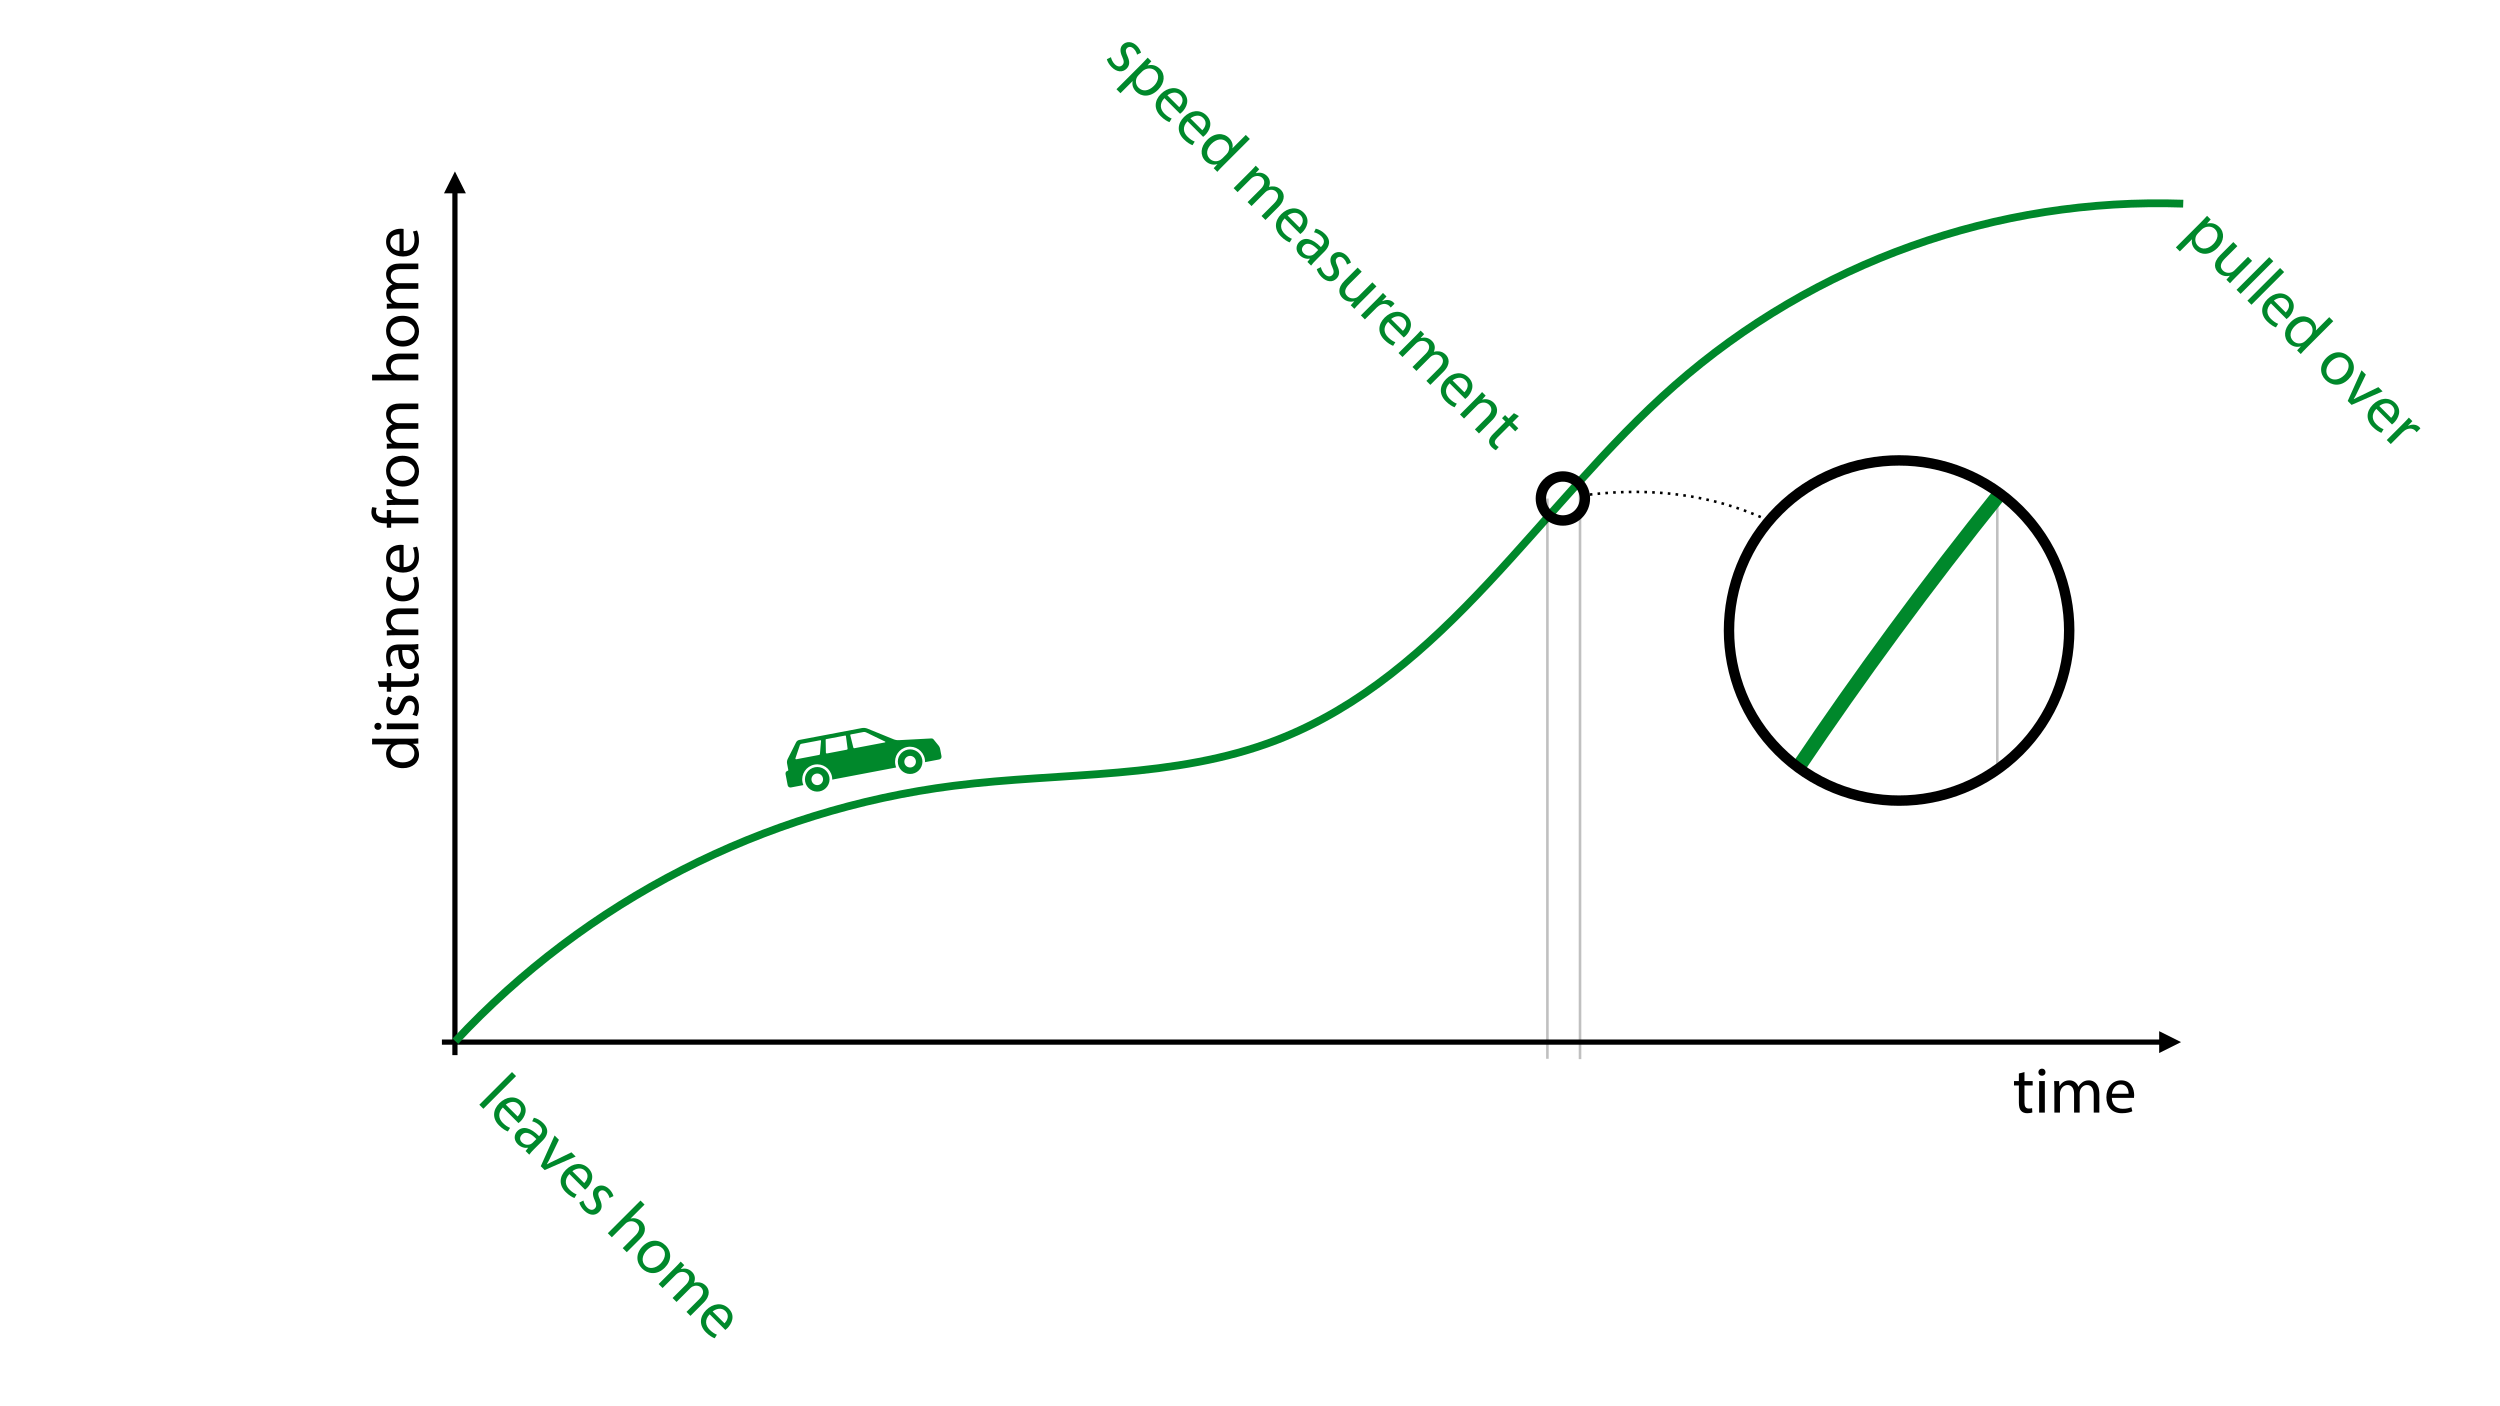 <?xml version="1.0" encoding="UTF-8"?>
<svg xmlns="http://www.w3.org/2000/svg" xmlns:xlink="http://www.w3.org/1999/xlink" width="1920" height="1080" viewBox="0 0 1920 1080">
<defs>
<filter id="filter-remove-color" x="0%" y="0%" width="100%" height="100%">
<feColorMatrix color-interpolation-filters="sRGB" values="0 0 0 0 1 0 0 0 0 1 0 0 0 0 1 0 0 0 1 0" />
</filter>
<g>
<g id="glyph-0-0">
<path d="M -4.422 9.578 L -1.344 12.656 L 7.953 3.359 L 8.016 3.422 C 7.344 6.156 8.344 9.125 10.609 11.391 C 14.641 15.422 21.422 16.109 27.578 9.953 C 32.766 4.766 33.172 -1.828 29.016 -5.984 C 26.234 -8.766 22.984 -9.547 19.625 -8.719 L 19.547 -8.797 L 22.344 -11.875 L 19.547 -14.672 C 18 -12.969 16.297 -11.141 14.094 -8.938 Z M 15.562 -4.25 C 15.969 -4.656 16.547 -5.016 17.031 -5.312 C 19.969 -7.031 23.484 -6.578 25.609 -4.453 C 28.891 -1.172 27.766 3.578 24.328 7.016 C 20.406 10.938 15.812 11.688 12.531 8.406 C 10.297 6.172 9.891 2.828 11.484 0.109 C 11.797 -0.359 12.156 -0.844 12.609 -1.297 Z M 15.562 -4.25 "/>
</g>
<g id="glyph-0-1">
<path d="M 34.016 -0.203 L 30.891 -3.328 L 20.391 7.172 C 19.828 7.734 19.156 8.188 18.516 8.484 C 16.578 9.297 13.672 9.297 11.594 7.219 C 8.766 4.391 9.984 1.203 13.234 -2.047 L 22.703 -11.516 L 19.578 -14.641 L 9.578 -4.641 C 3.562 1.375 5.297 6.078 7.984 8.766 C 11.031 11.812 14.641 11.797 16.828 11.234 L 16.906 11.312 L 14.281 14.281 L 17.031 17.031 C 18.281 15.594 19.797 14.016 21.562 12.25 Z M 34.016 -0.203 "/>
</g>
<g id="glyph-0-2">
<path d="M 2.578 2.578 L 5.688 5.688 L 30.797 -19.422 L 27.688 -22.531 Z M 2.578 2.578 "/>
</g>
<g id="glyph-0-3">
<path d="M 24.312 8.344 C 24.688 8.062 25.25 7.625 25.875 7 C 29.016 3.859 32.453 -2.547 26.875 -8.125 C 21.891 -13.109 14.781 -12.094 9.625 -6.938 C 4.453 -1.766 4.125 4.844 9.391 10.109 C 12.125 12.844 14.562 14.156 16.156 14.75 L 17.859 11.984 C 16.188 11.312 14.469 10.344 12.25 8.125 C 9.141 5.016 8.172 0.609 12.297 -3.672 Z M 14.578 -5.859 C 16.969 -7.781 21.25 -9.281 24.391 -6.141 C 27.875 -2.656 25.672 1.266 23.656 3.219 Z M 14.578 -5.859 "/>
</g>
<g id="glyph-0-4">
<path d="M 39.359 -10.859 L 29.125 -0.625 L 29.047 -0.703 C 29.672 -2.859 29.141 -5.859 26.516 -8.484 C 22.344 -12.656 15.297 -12.703 9.656 -6.969 C 4.453 -1.766 4.141 4.922 8.266 9.047 C 11.062 11.844 14.609 12.484 17.469 11.531 L 17.531 11.594 L 14.703 14.703 L 17.5 17.5 C 18.562 16.219 20.25 14.469 21.781 12.938 L 42.469 -7.75 Z M 21.438 7.062 C 20.938 7.562 20.453 7.953 19.938 8.281 C 17.047 10.047 13.766 9.516 11.672 7.422 C 8.312 4.062 9.469 -0.5 12.938 -3.969 C 16.719 -7.75 21.453 -8.672 24.672 -5.453 C 27.016 -3.109 27.078 0.203 25.562 2.656 C 25.281 3.125 24.797 3.703 24.391 4.109 Z M 21.438 7.062 "/>
</g>
<g id="glyph-0-5">
</g>
<g id="glyph-0-6">
<path d="M 27.328 -7.672 C 22.594 -12.406 15.484 -12.797 9.766 -7.078 C 4.344 -1.656 4.531 5.312 9.156 9.938 C 13.281 14.062 20.422 15.703 26.75 9.375 C 32 4.125 32.234 -2.766 27.328 -7.672 Z M 24.922 -5.422 C 28.609 -1.734 26.359 3.391 23.469 6.281 C 19.609 10.141 14.594 10.719 11.625 7.75 C 8.594 4.719 9.25 -0.281 13 -4.031 C 16.266 -7.297 21.25 -9.094 24.922 -5.422 Z M 24.922 -5.422 "/>
</g>
<g id="glyph-0-7">
<path d="M 17.578 -16.641 L 6.953 6.953 L 9.938 9.938 L 33.766 -0.453 L 30.516 -3.703 L 17.562 2.594 C 15.453 3.578 13.547 4.484 11.734 5.516 L 11.625 5.406 C 12.703 3.641 13.656 1.781 14.625 -0.344 L 20.891 -13.328 Z M 17.578 -16.641 "/>
</g>
<g id="glyph-0-8">
<path d="M 2.578 2.578 L 5.656 5.656 L 14.781 -3.469 C 15.312 -4 15.859 -4.422 16.375 -4.781 C 19.125 -6.688 22.344 -6.781 24.531 -4.594 C 24.953 -4.172 25.25 -3.812 25.5 -3.438 L 28.422 -6.359 C 28.219 -6.719 28 -7 27.641 -7.359 C 25.562 -9.438 22.234 -9.859 19.156 -8.344 L 19.016 -8.484 L 22.266 -11.953 L 19.547 -14.672 C 18.062 -12.969 16.359 -11.203 14.359 -9.203 Z M 2.578 2.578 "/>
</g>
<g id="glyph-0-9">
<path d="M 2.188 0.562 C 2.688 2.469 3.953 4.672 5.828 6.547 C 9.891 10.609 14.344 10.812 17.344 7.812 C 19.891 5.266 19.891 2.266 18.031 -1.844 C 16.641 -4.922 16.266 -6.578 17.688 -8 C 18.953 -9.266 21.031 -9.312 22.891 -7.453 C 24.469 -5.875 25.156 -4.062 25.375 -2.969 L 28.422 -4.453 C 28.031 -5.969 27.016 -7.984 25.281 -9.719 C 21.594 -13.406 17.109 -13.359 14.359 -10.609 C 12.297 -8.547 12.062 -5.406 14.031 -1.25 C 15.469 1.906 15.562 3.594 14.062 5.094 C 12.656 6.5 10.453 6.578 8.188 4.312 C 6.641 2.766 5.656 0.5 5.344 -1.031 Z M 2.188 0.562 "/>
</g>
<g id="glyph-0-10">
<path d="M 2.578 2.578 L 5.625 5.625 L 15.938 -4.688 C 16.469 -5.219 17.062 -5.688 17.703 -5.984 C 19.766 -7.047 22.734 -7.172 24.672 -5.234 C 27.047 -2.859 26.266 0.328 23.547 3.047 L 13.297 13.297 L 16.328 16.328 L 26.906 5.75 C 27.469 5.188 28.141 4.734 28.703 4.453 C 30.75 3.469 33.453 3.547 35.219 5.312 C 37.719 7.812 36.938 11 33.656 14.281 L 23.969 23.969 L 27.016 27.016 L 37.094 16.938 C 43.031 11 41.156 6.156 38.891 3.891 C 37.266 2.266 35.703 1.547 33.906 1.312 C 32.672 1.141 31.266 1.203 29.781 1.625 L 29.703 1.547 C 30.969 -1.219 30.609 -4.391 28.281 -6.719 C 25.453 -9.547 22.328 -9.609 19.766 -8.953 L 19.656 -9.062 L 22.266 -11.953 L 19.547 -14.672 C 18.25 -13.156 16.828 -11.672 15.062 -9.906 Z M 2.578 2.578 "/>
</g>
<g id="glyph-0-11">
<path d="M 14.875 14.875 C 15.844 13.5 17.234 11.984 18.703 10.516 L 25.109 4.109 C 28.547 0.672 30.828 -4.172 25.594 -9.406 C 23.438 -11.562 20.797 -13.016 18.438 -13.5 L 17.125 -10.75 C 19.094 -10.312 21.25 -9.156 22.844 -7.562 C 26.344 -4.062 24.172 -1.141 22.766 0.266 L 22.406 0.625 C 15.844 -6 9.891 -7.422 5.766 -3.297 C 3.297 -0.828 2.609 3.391 6.078 6.859 C 8.516 9.297 11.562 9.938 13.859 9.547 L 13.969 9.656 L 12.047 12.047 Z M 17.359 5.828 C 17.047 6.141 16.609 6.422 16.188 6.656 C 14.25 7.594 11.422 7.609 9.188 5.375 C 7.594 3.781 7.219 1.5 9.25 -0.531 C 12.562 -3.844 17.016 -0.609 20.328 2.859 Z M 17.359 5.828 "/>
</g>
<g id="glyph-0-12">
<path d="M 2.578 2.578 L 5.688 5.688 L 15.969 -4.594 C 16.5 -5.125 17.109 -5.578 17.641 -5.828 C 19.906 -7.031 22.938 -6.906 25 -4.844 C 27.938 -1.906 26.641 1.422 23.891 4.172 L 14.031 14.031 L 17.141 17.141 L 27.359 6.922 C 33.234 1.047 30.969 -4.031 28.609 -6.391 C 25.781 -9.219 22.203 -9.609 19.734 -8.828 L 19.656 -8.906 L 22.297 -11.922 L 19.547 -14.672 C 18.25 -13.156 16.828 -11.672 15.062 -9.906 Z M 2.578 2.578 "/>
</g>
<g id="glyph-0-13">
<path d="M 24.516 -17.922 L 20.406 -13.812 L 17.75 -16.469 L 15.375 -14.094 L 18.031 -11.438 L 8.703 -2.109 C 6.688 -0.094 5.484 1.734 5.438 3.531 C 5.344 5.125 6.031 6.75 7.484 8.203 C 8.688 9.406 9.844 10.188 10.672 10.547 L 12.875 8.062 C 12.375 7.781 11.672 7.297 10.844 6.469 C 9.109 4.734 9.719 2.938 11.844 0.812 L 21.062 -8.406 L 25.516 -3.953 L 27.891 -6.328 L 23.438 -10.781 L 28.359 -15.703 Z M 24.516 -17.922 "/>
</g>
<g id="glyph-0-14">
<path d="M 2.578 2.578 L 5.688 5.688 L 16 -4.625 C 16.609 -5.234 17.094 -5.656 17.719 -5.906 C 19.969 -7.031 22.984 -6.859 25 -4.844 C 27.938 -1.906 26.609 1.453 23.859 4.203 L 14.031 14.031 L 17.141 17.141 L 27.328 6.953 C 33.234 1.047 30.969 -4.031 28.672 -6.328 C 27.516 -7.484 26.047 -8.234 24.594 -8.625 C 23.125 -9.062 21.562 -9.062 20.188 -8.656 L 20.109 -8.734 L 30.797 -19.422 L 27.688 -22.531 Z M 2.578 2.578 "/>
</g>
<g id="glyph-1-0">
<path d="M 4.656 -30 L 4.656 -24.203 L 0.906 -24.203 L 0.906 -20.844 L 4.656 -20.844 L 4.656 -7.656 C 4.656 -4.797 5.094 -2.656 6.344 -1.344 C 7.406 -0.156 9.047 0.5 11.094 0.5 C 12.797 0.5 14.156 0.25 15 -0.094 L 14.797 -3.406 C 14.25 -3.25 13.406 -3.094 12.25 -3.094 C 9.797 -3.094 8.953 -4.797 8.953 -7.797 L 8.953 -20.844 L 15.25 -20.844 L 15.25 -24.203 L 8.953 -24.203 L 8.953 -31.156 Z M 4.656 -30 "/>
</g>
<g id="glyph-1-1">
<path d="M 8.047 0 L 8.047 -24.203 L 3.656 -24.203 L 3.656 0 Z M 5.844 -33.75 C 4.25 -33.75 3.094 -32.547 3.094 -31 C 3.094 -29.5 4.203 -28.297 5.75 -28.297 C 7.5 -28.297 8.594 -29.5 8.547 -31 C 8.547 -32.547 7.5 -33.75 5.844 -33.75 Z M 5.844 -33.75 "/>
</g>
<g id="glyph-1-2">
<path d="M 3.656 0 L 7.953 0 L 7.953 -14.594 C 7.953 -15.344 8.047 -16.094 8.297 -16.75 C 9 -18.953 11 -21.156 13.75 -21.156 C 17.094 -21.156 18.797 -18.344 18.797 -14.5 L 18.797 0 L 23.094 0 L 23.094 -14.953 C 23.094 -15.75 23.25 -16.547 23.453 -17.156 C 24.203 -19.297 26.156 -21.156 28.656 -21.156 C 32.203 -21.156 33.906 -18.344 33.906 -13.703 L 33.906 0 L 38.203 0 L 38.203 -14.25 C 38.203 -22.656 33.453 -24.75 30.25 -24.75 C 27.953 -24.75 26.344 -24.156 24.906 -23.047 C 23.906 -22.297 22.953 -21.25 22.203 -19.906 L 22.094 -19.906 C 21.047 -22.75 18.547 -24.75 15.25 -24.75 C 11.25 -24.75 9 -22.594 7.656 -20.297 L 7.5 -20.297 L 7.297 -24.203 L 3.453 -24.203 C 3.594 -22.203 3.656 -20.156 3.656 -17.656 Z M 3.656 0 "/>
</g>
<g id="glyph-1-3">
<path d="M 23.094 -11.297 C 23.156 -11.75 23.25 -12.453 23.25 -13.344 C 23.25 -17.797 21.156 -24.75 13.25 -24.75 C 6.203 -24.75 1.906 -19 1.906 -11.703 C 1.906 -4.406 6.344 0.5 13.797 0.5 C 17.656 0.5 20.297 -0.297 21.844 -1 L 21.094 -4.156 C 19.453 -3.453 17.547 -2.906 14.406 -2.906 C 10 -2.906 6.203 -5.344 6.094 -11.297 Z M 6.156 -14.453 C 6.5 -17.5 8.453 -21.594 12.906 -21.594 C 17.844 -21.594 19.047 -17.25 19 -14.453 Z M 6.156 -14.453 "/>
</g>
<g id="glyph-2-0">
<path d="M -35.5 -20.156 L -21.047 -20.156 L -21.047 -20.047 C -23 -18.953 -24.75 -16.453 -24.75 -12.75 C -24.75 -6.844 -19.797 -1.844 -11.75 -1.906 C -4.406 -1.906 0.547 -6.406 0.547 -12.25 C 0.547 -16.203 -1.5 -19.156 -4.203 -20.5 L -4.203 -20.594 L 0 -20.797 L 0 -24.75 C -1.656 -24.594 -4.094 -24.547 -6.25 -24.547 L -35.5 -24.547 Z M -10.156 -20.156 C -9.453 -20.156 -8.844 -20.094 -8.25 -19.953 C -4.953 -19.156 -3 -16.453 -3 -13.5 C -3 -8.75 -7.047 -6.344 -11.953 -6.344 C -17.297 -6.344 -21.297 -9.047 -21.297 -13.594 C -21.297 -16.906 -19 -19.297 -16.203 -19.953 C -15.656 -20.094 -14.906 -20.156 -14.344 -20.156 Z M -10.156 -20.156 "/>
</g>
<g id="glyph-2-1">
<path d="M 0 -8.047 L -24.203 -8.047 L -24.203 -3.656 L 0 -3.656 Z M -33.75 -5.844 C -33.75 -4.25 -32.547 -3.094 -31 -3.094 C -29.5 -3.094 -28.297 -4.203 -28.297 -5.75 C -28.297 -7.5 -29.5 -8.594 -31 -8.547 C -32.547 -8.547 -33.75 -7.5 -33.75 -5.844 Z M -33.75 -5.844 "/>
</g>
<g id="glyph-2-2">
<path d="M -1.156 -1.953 C -0.156 -3.656 0.5 -6.094 0.5 -8.75 C 0.5 -14.5 -2.5 -17.797 -6.75 -17.797 C -10.344 -17.797 -12.453 -15.656 -14.047 -11.453 C -15.25 -8.297 -16.156 -6.844 -18.156 -6.844 C -19.953 -6.844 -21.453 -8.297 -21.453 -10.906 C -21.453 -13.156 -20.656 -14.906 -20.047 -15.844 L -23.25 -16.953 C -24.047 -15.594 -24.75 -13.453 -24.75 -11 C -24.75 -5.797 -21.547 -2.656 -17.656 -2.656 C -14.75 -2.656 -12.344 -4.703 -10.797 -9.047 C -9.594 -12.297 -8.453 -13.547 -6.344 -13.547 C -4.344 -13.547 -2.75 -12.047 -2.75 -8.844 C -2.75 -6.656 -3.656 -4.344 -4.5 -3.047 Z M -1.156 -1.953 "/>
</g>
<g id="glyph-2-3">
<path d="M -30 -4.656 L -24.203 -4.656 L -24.203 -0.906 L -20.844 -0.906 L -20.844 -4.656 L -7.656 -4.656 C -4.797 -4.656 -2.656 -5.094 -1.344 -6.344 C -0.156 -7.406 0.5 -9.047 0.5 -11.094 C 0.5 -12.797 0.25 -14.156 -0.094 -15 L -3.406 -14.797 C -3.25 -14.25 -3.094 -13.406 -3.094 -12.25 C -3.094 -9.797 -4.797 -8.953 -7.797 -8.953 L -20.844 -8.953 L -20.844 -15.25 L -24.203 -15.25 L -24.203 -8.953 L -31.156 -8.953 Z M -30 -4.656 "/>
</g>
<g id="glyph-2-4">
<path d="M 0 -21.047 C -1.656 -20.75 -3.703 -20.656 -5.797 -20.656 L -14.844 -20.656 C -19.703 -20.656 -24.75 -18.844 -24.75 -11.453 C -24.75 -8.406 -23.906 -5.5 -22.594 -3.5 L -19.703 -4.5 C -20.797 -6.203 -21.5 -8.547 -21.5 -10.797 C -21.5 -15.75 -17.906 -16.297 -15.906 -16.297 L -15.406 -16.297 C -15.453 -6.953 -12.25 -1.75 -6.406 -1.75 C -2.906 -1.75 0.547 -4.25 0.547 -9.156 C 0.547 -12.594 -1.156 -15.203 -3.047 -16.547 L -3.047 -16.703 L 0 -17.047 Z M -8.156 -16.406 C -7.703 -16.406 -7.203 -16.297 -6.75 -16.156 C -4.703 -15.453 -2.703 -13.453 -2.703 -10.297 C -2.703 -8.047 -4.047 -6.156 -6.906 -6.156 C -11.594 -6.156 -12.453 -11.594 -12.344 -16.406 Z M -8.156 -16.406 "/>
</g>
<g id="glyph-2-5">
<path d="M 0 -3.656 L 0 -8.047 L -14.547 -8.047 C -15.297 -8.047 -16.047 -8.156 -16.594 -8.344 C -19.047 -9.094 -21.094 -11.344 -21.094 -14.25 C -21.094 -18.406 -17.844 -19.844 -13.953 -19.844 L 0 -19.844 L 0 -24.25 L -14.453 -24.25 C -22.75 -24.25 -24.75 -19.047 -24.75 -15.703 C -24.75 -11.703 -22.5 -8.906 -20.203 -7.703 L -20.203 -7.594 L -24.203 -7.344 L -24.203 -3.453 C -22.203 -3.594 -20.156 -3.656 -17.656 -3.656 Z M 0 -3.656 "/>
</g>
<g id="glyph-2-6">
<path d="M -4.203 -20.156 C -3.656 -18.906 -3 -17.25 -3 -14.75 C -3 -9.953 -6.453 -6.344 -12.047 -6.344 C -17.094 -6.344 -21.203 -9.344 -21.203 -14.906 C -21.203 -17.297 -20.656 -18.953 -20.047 -20 L -23.453 -21 C -24.047 -19.797 -24.703 -17.5 -24.703 -14.906 C -24.703 -7 -19.297 -1.906 -11.844 -1.906 C -4.453 -1.906 0.5 -6.656 0.5 -13.953 C 0.5 -17.203 -0.297 -19.75 -0.906 -20.906 Z M -4.203 -20.156 "/>
</g>
<g id="glyph-2-7">
<path d="M -11.297 -23.094 C -11.75 -23.156 -12.453 -23.25 -13.344 -23.25 C -17.797 -23.25 -24.75 -21.156 -24.75 -13.25 C -24.75 -6.203 -19 -1.906 -11.703 -1.906 C -4.406 -1.906 0.5 -6.344 0.5 -13.797 C 0.5 -17.656 -0.297 -20.297 -1 -21.844 L -4.156 -21.094 C -3.453 -19.453 -2.906 -17.547 -2.906 -14.406 C -2.906 -10 -5.344 -6.203 -11.297 -6.094 Z M -14.453 -6.156 C -17.5 -6.5 -21.594 -8.453 -21.594 -12.906 C -21.594 -17.844 -17.25 -19.047 -14.453 -19 Z M -14.453 -6.156 "/>
</g>
<g id="glyph-2-8">
</g>
<g id="glyph-2-9">
<path d="M 0 -8.453 L -20.844 -8.453 L -20.844 -14.297 L -24.203 -14.297 L -24.203 -8.453 L -25.5 -8.453 C -29.203 -8.453 -32.5 -9.406 -32.5 -13.156 C -32.5 -14.406 -32.25 -15.297 -31.953 -15.953 L -35.344 -16.547 C -35.703 -15.703 -36.047 -14.344 -36.047 -12.797 C -36.047 -10.75 -35.406 -8.547 -33.797 -6.906 C -31.844 -4.844 -28.75 -4.094 -25.344 -4.094 L -24.203 -4.094 L -24.203 -0.703 L -20.844 -0.703 L -20.844 -4.094 L 0 -4.094 Z M 0 -8.453 "/>
</g>
<g id="glyph-2-10">
<path d="M 0 -3.656 L 0 -8 L -12.906 -8 C -13.656 -8 -14.344 -8.094 -14.953 -8.203 C -18.25 -8.797 -20.594 -11 -20.594 -14.094 C -20.594 -14.703 -20.547 -15.156 -20.453 -15.594 L -24.594 -15.594 C -24.703 -15.203 -24.75 -14.844 -24.75 -14.344 C -24.75 -11.406 -22.703 -8.75 -19.453 -7.656 L -19.453 -7.453 L -24.203 -7.297 L -24.203 -3.453 C -21.953 -3.594 -19.5 -3.656 -16.656 -3.656 Z M 0 -3.656 "/>
</g>
<g id="glyph-2-11">
<path d="M -24.75 -13.906 C -24.75 -7.203 -20 -1.906 -11.906 -1.906 C -4.25 -1.906 0.547 -6.953 0.547 -13.5 C 0.547 -19.344 -3.344 -25.547 -12.297 -25.547 C -19.703 -25.547 -24.75 -20.844 -24.75 -13.906 Z M -21.453 -13.797 C -21.453 -19 -16.25 -21.047 -12.156 -21.047 C -6.703 -21.047 -2.75 -17.906 -2.75 -13.703 C -2.75 -9.406 -6.75 -6.344 -12.047 -6.344 C -16.656 -6.344 -21.453 -8.594 -21.453 -13.797 Z M -21.453 -13.797 "/>
</g>
<g id="glyph-2-12">
<path d="M 0 -3.656 L 0 -7.953 L -14.594 -7.953 C -15.344 -7.953 -16.094 -8.047 -16.75 -8.297 C -18.953 -9 -21.156 -11 -21.156 -13.75 C -21.156 -17.094 -18.344 -18.797 -14.5 -18.797 L 0 -18.797 L 0 -23.094 L -14.953 -23.094 C -15.75 -23.094 -16.547 -23.25 -17.156 -23.453 C -19.297 -24.203 -21.156 -26.156 -21.156 -28.656 C -21.156 -32.203 -18.344 -33.906 -13.703 -33.906 L 0 -33.906 L 0 -38.203 L -14.25 -38.203 C -22.656 -38.203 -24.75 -33.453 -24.75 -30.25 C -24.75 -27.953 -24.156 -26.344 -23.047 -24.906 C -22.297 -23.906 -21.25 -22.953 -19.906 -22.203 L -19.906 -22.094 C -22.75 -21.047 -24.75 -18.547 -24.75 -15.25 C -24.75 -11.25 -22.594 -9 -20.297 -7.656 L -20.297 -7.5 L -24.203 -7.297 L -24.203 -3.453 C -22.203 -3.594 -20.156 -3.656 -17.656 -3.656 Z M 0 -3.656 "/>
</g>
<g id="glyph-2-13">
<path d="M 0 -3.656 L 0 -8.047 L -14.594 -8.047 C -15.453 -8.047 -16.094 -8.094 -16.703 -8.344 C -19.094 -9.156 -21.094 -11.406 -21.094 -14.25 C -21.094 -18.406 -17.797 -19.844 -13.906 -19.844 L 0 -19.844 L 0 -24.25 L -14.406 -24.25 C -22.75 -24.25 -24.75 -19.047 -24.75 -15.797 C -24.75 -14.156 -24.25 -12.594 -23.5 -11.297 C -22.75 -9.953 -21.656 -8.844 -20.406 -8.156 L -20.406 -8.047 L -35.5 -8.047 L -35.5 -3.656 Z M 0 -3.656 "/>
</g>
</g>
<clipPath id="clip-0">
<path clip-rule="nonzero" d="M 1178.402 360.945 L 1222.195 360.945 L 1222.195 404.738 L 1178.402 404.738 Z M 1178.402 360.945 "/>
</clipPath>
<clipPath id="clip-1">
<path clip-rule="nonzero" d="M 1531.922 381.855 L 1535.922 381.855 L 1535.922 592.598 L 1531.922 592.598 Z M 1531.922 381.855 "/>
</clipPath>
<mask id="mask-0">
<g filter="url(#filter-remove-color)">
<rect x="-192" y="-108" width="2304" height="1296" fill="rgb(0%, 0%, 0%)" fill-opacity="0.247"/>
</g>
</mask>
<clipPath id="clip-2">
<path clip-rule="nonzero" d="M 1 0.855 L 4 0.855 L 4 211.598 L 1 211.598 Z M 1 0.855 "/>
</clipPath>
<clipPath id="clip-3">
<rect x="0" y="0" width="5" height="212"/>
</clipPath>
<g id="source-5" clip-path="url(#clip-3)">
<g clip-path="url(#clip-2)">
<path fill="none" stroke-width="2" stroke-linecap="butt" stroke-linejoin="miter" stroke="rgb(0%, 0%, 0%)" stroke-opacity="1" stroke-miterlimit="4" d="M -0.002 0.002 L 208.741 0.002 " transform="matrix(0, -1, 1, 0, 2.92, 210.596)"/>
</g>
</g>
<clipPath id="clip-4">
<path clip-rule="nonzero" d="M 1186.402 381.855 L 1190.402 381.855 L 1190.402 814.16 L 1186.402 814.16 Z M 1186.402 381.855 "/>
</clipPath>
<mask id="mask-1">
<g filter="url(#filter-remove-color)">
<rect x="-192" y="-108" width="2304" height="1296" fill="rgb(0%, 0%, 0%)" fill-opacity="0.247"/>
</g>
</mask>
<clipPath id="clip-5">
<path clip-rule="nonzero" d="M 1 0.855 L 4 0.855 L 4 433.16 L 1 433.16 Z M 1 0.855 "/>
</clipPath>
<clipPath id="clip-6">
<rect x="0" y="0" width="5" height="434"/>
</clipPath>
<g id="source-8" clip-path="url(#clip-6)">
<g clip-path="url(#clip-5)">
<path fill="none" stroke-width="2" stroke-linecap="butt" stroke-linejoin="miter" stroke="rgb(0%, 0%, 0%)" stroke-opacity="1" stroke-miterlimit="4" d="M -0.001 -0.002 L 430.304 -0.002 " transform="matrix(0, -1, 1, 0, 2.404, 432.159)"/>
</g>
</g>
<clipPath id="clip-7">
<path clip-rule="nonzero" d="M 1211.449 368.086 L 1215.449 368.086 L 1215.449 814.402 L 1211.449 814.402 Z M 1211.449 368.086 "/>
</clipPath>
<mask id="mask-2">
<g filter="url(#filter-remove-color)">
<rect x="-192" y="-108" width="2304" height="1296" fill="rgb(0%, 0%, 0%)" fill-opacity="0.247"/>
</g>
</mask>
<clipPath id="clip-8">
<path clip-rule="nonzero" d="M 1 0.086 L 4 0.086 L 4 446.402 L 1 446.402 Z M 1 0.086 "/>
</clipPath>
<clipPath id="clip-9">
<rect x="0" y="0" width="5" height="447"/>
</clipPath>
<g id="source-11" clip-path="url(#clip-9)">
<g clip-path="url(#clip-8)">
<path fill="none" stroke-width="2" stroke-linecap="butt" stroke-linejoin="miter" stroke="rgb(0%, 0%, 0%)" stroke-opacity="1" stroke-miterlimit="4" d="M 0.001 0 L 444.317 0 " transform="matrix(0, -1, 1, 0, 2.449, 445.403)"/>
</g>
</g>
<clipPath id="clip-10">
<path clip-rule="nonzero" d="M 1372 371 L 1543 371 L 1543 595 L 1372 595 Z M 1372 371 "/>
</clipPath>
<clipPath id="clip-11">
<path clip-rule="nonzero" d="M 1372.406 585.477 L 1529.633 371.957 L 1542.355 381.324 L 1385.129 594.844 Z M 1372.406 585.477 "/>
</clipPath>
<clipPath id="clip-12">
<path clip-rule="nonzero" d="M 1322.867 348.59 L 1594.156 348.59 L 1594.156 619.879 L 1322.867 619.879 Z M 1322.867 348.59 "/>
</clipPath>
</defs>
<rect x="-192" y="-108" width="2304" height="1296" fill="rgb(100%, 100%, 100%)" fill-opacity="1"/>
<path fill="none" stroke-width="4" stroke-linecap="butt" stroke-linejoin="miter" stroke="rgb(0%, 0%, 0%)" stroke-opacity="1" stroke-miterlimit="4" d="M -0.001 0.001 L 1320.85 0.001 " transform="matrix(1, 0, 0, 1, 339.388, 800.335)"/>
<path fill-rule="nonzero" fill="rgb(0%, 0%, 0%)" fill-opacity="1" d="M 1658.238 808.734 L 1675.039 800.336 L 1658.238 791.934 Z M 1658.238 808.734 "/>
<path fill="none" stroke-width="4" stroke-linecap="butt" stroke-linejoin="miter" stroke="rgb(0%, 0%, 0%)" stroke-opacity="1" stroke-miterlimit="4" d="M -0.001 -0.001 L 663.878 -0.001 " transform="matrix(0, -1, 1, 0, 349.388, 810.335)"/>
<path fill-rule="nonzero" fill="rgb(0%, 0%, 0%)" fill-opacity="1" d="M 357.789 148.457 L 349.387 131.656 L 340.988 148.457 Z M 357.789 148.457 "/>
<path fill="none" stroke-width="6" stroke-linecap="butt" stroke-linejoin="miter" stroke="rgb(0%, 53.334%, 16.862%)" stroke-opacity="1" stroke-miterlimit="4" d="M -0.002 0.397 C 147.778 -4.779 292.696 41.929 409.598 132.475 C 476.021 183.922 532.836 248.923 609.573 282.865 C 737.148 339.287 880.732 297.57 1018.301 306.45 C 1161.368 315.681 1295.517 379.169 1393.363 483.948 " transform="matrix(0.707, -0.707, 0.707, 0.707, 349.455, 799.378)"/>
<g fill="rgb(0%, 53.334%, 16.862%)" fill-opacity="1">
<use xlink:href="#glyph-0-0" x="1675.482" y="180.421"/>
<use xlink:href="#glyph-0-1" x="1695.599" y="200.538"/>
<use xlink:href="#glyph-0-2" x="1715.08" y="220.019"/>
<use xlink:href="#glyph-0-2" x="1723.424" y="228.363"/>
<use xlink:href="#glyph-0-3" x="1731.768" y="236.707"/>
<use xlink:href="#glyph-0-4" x="1749.481" y="254.42"/>
<use xlink:href="#glyph-0-5" x="1769.421" y="274.36"/>
<use xlink:href="#glyph-0-6" x="1776.916" y="281.855"/>
</g>
<g fill="rgb(0%, 53.334%, 16.862%)" fill-opacity="1">
<use xlink:href="#glyph-0-7" x="1796.079" y="301.018"/>
</g>
<g fill="rgb(0%, 53.334%, 16.862%)" fill-opacity="1">
<use xlink:href="#glyph-0-3" x="1812.731" y="317.67"/>
<use xlink:href="#glyph-0-8" x="1830.444" y="335.383"/>
</g>
<g fill="rgb(0%, 53.334%, 16.862%)" fill-opacity="1">
<use xlink:href="#glyph-0-9" x="847.866" y="44.939"/>
<use xlink:href="#glyph-0-0" x="861.867" y="58.94"/>
<use xlink:href="#glyph-0-3" x="881.984" y="79.057"/>
<use xlink:href="#glyph-0-3" x="899.697" y="96.77"/>
<use xlink:href="#glyph-0-4" x="917.41" y="114.483"/>
<use xlink:href="#glyph-0-5" x="937.35" y="134.423"/>
<use xlink:href="#glyph-0-10" x="944.846" y="141.919"/>
<use xlink:href="#glyph-0-3" x="974.332" y="171.405"/>
<use xlink:href="#glyph-0-11" x="992.045" y="189.118"/>
<use xlink:href="#glyph-0-9" x="1009.086" y="206.159"/>
<use xlink:href="#glyph-0-1" x="1023.087" y="220.16"/>
<use xlink:href="#glyph-0-8" x="1042.568" y="239.641"/>
</g>
<g fill="rgb(0%, 53.334%, 16.862%)" fill-opacity="1">
<use xlink:href="#glyph-0-3" x="1053.776" y="250.849"/>
<use xlink:href="#glyph-0-10" x="1071.489" y="268.562"/>
<use xlink:href="#glyph-0-3" x="1100.975" y="298.048"/>
<use xlink:href="#glyph-0-12" x="1118.688" y="315.761"/>
</g>
<g fill="rgb(0%, 53.334%, 16.862%)" fill-opacity="1">
<use xlink:href="#glyph-0-13" x="1138.169" y="335.242"/>
</g>
<g fill="rgb(0%, 53.334%, 16.862%)" fill-opacity="1">
<use xlink:href="#glyph-0-2" x="365.535" y="845.867"/>
<use xlink:href="#glyph-0-3" x="373.879" y="854.211"/>
<use xlink:href="#glyph-0-11" x="391.592" y="871.924"/>
</g>
<g fill="rgb(0%, 53.334%, 16.862%)" fill-opacity="1">
<use xlink:href="#glyph-0-7" x="408.351" y="888.682"/>
</g>
<g fill="rgb(0%, 53.334%, 16.862%)" fill-opacity="1">
<use xlink:href="#glyph-0-3" x="425.003" y="905.335"/>
<use xlink:href="#glyph-0-9" x="442.716" y="923.048"/>
<use xlink:href="#glyph-0-5" x="456.717" y="937.048"/>
<use xlink:href="#glyph-0-14" x="464.212" y="944.544"/>
<use xlink:href="#glyph-0-6" x="483.834" y="964.166"/>
<use xlink:href="#glyph-0-10" x="503.244" y="983.576"/>
<use xlink:href="#glyph-0-3" x="532.731" y="1013.062"/>
</g>
<g fill="rgb(0%, 0%, 0%)" fill-opacity="1">
<use xlink:href="#glyph-1-0" x="1545.841" y="854.46"/>
<use xlink:href="#glyph-1-1" x="1562.391" y="854.46"/>
<use xlink:href="#glyph-1-2" x="1574.091" y="854.46"/>
<use xlink:href="#glyph-1-3" x="1615.791" y="854.46"/>
</g>
<g fill="rgb(0%, 0%, 0%)" fill-opacity="1">
<use xlink:href="#glyph-2-0" x="321.263" y="591.857"/>
<use xlink:href="#glyph-2-1" x="321.263" y="563.657"/>
<use xlink:href="#glyph-2-2" x="321.263" y="551.957"/>
<use xlink:href="#glyph-2-3" x="321.263" y="532.157"/>
<use xlink:href="#glyph-2-4" x="321.263" y="515.607"/>
<use xlink:href="#glyph-2-5" x="321.263" y="491.507"/>
<use xlink:href="#glyph-2-6" x="321.263" y="463.757"/>
</g>
<g fill="rgb(0%, 0%, 0%)" fill-opacity="1">
<use xlink:href="#glyph-2-7" x="321.263" y="441.657"/>
<use xlink:href="#glyph-2-8" x="321.263" y="416.607"/>
<use xlink:href="#glyph-2-9" x="321.263" y="406.007"/>
<use xlink:href="#glyph-2-10" x="321.263" y="391.407"/>
</g>
<g fill="rgb(0%, 0%, 0%)" fill-opacity="1">
<use xlink:href="#glyph-2-11" x="321.263" y="375.557"/>
<use xlink:href="#glyph-2-12" x="321.263" y="348.107"/>
<use xlink:href="#glyph-2-8" x="321.263" y="306.407"/>
<use xlink:href="#glyph-2-13" x="321.263" y="295.807"/>
<use xlink:href="#glyph-2-11" x="321.263" y="268.057"/>
<use xlink:href="#glyph-2-12" x="321.263" y="240.607"/>
<use xlink:href="#glyph-2-7" x="321.263" y="198.907"/>
</g>
<g clip-path="url(#clip-0)">
<path fill="none" stroke-width="8" stroke-linecap="butt" stroke-linejoin="miter" stroke="rgb(0%, 0%, 0%)" stroke-opacity="1" stroke-miterlimit="4" d="M 28.842 4.948 C 35.444 11.546 35.444 22.245 28.842 28.843 C 22.244 35.441 11.549 35.441 4.948 28.843 C -1.65 22.245 -1.65 11.546 4.948 4.948 C 11.549 -1.649 22.244 -1.649 28.842 4.948 Z M 28.842 4.948 " transform="matrix(1, 0, 0, 1, 1183.404, 365.946)"/>
</g>
<g clip-path="url(#clip-1)">
<g mask="url(#mask-0)">
<use xlink:href="#source-5" transform="matrix(1, 0, 0, 1, 1531, 381)"/>
</g>
</g>
<g clip-path="url(#clip-4)">
<g mask="url(#mask-1)">
<use xlink:href="#source-8" transform="matrix(1, 0, 0, 1, 1186, 381)"/>
</g>
</g>
<g clip-path="url(#clip-7)">
<g mask="url(#mask-2)">
<use xlink:href="#source-11" transform="matrix(1, 0, 0, 1, 1211, 368)"/>
</g>
</g>
<g clip-path="url(#clip-10)">
<g clip-path="url(#clip-11)">
<path fill="none" stroke-width="11" stroke-linecap="butt" stroke-linejoin="miter" stroke="rgb(0%, 53.334%, 16.862%)" stroke-opacity="1" stroke-miterlimit="4" d="M 0.001 2.806 C 42.801 0.974 85.634 0.043 128.475 -0 C 173.23 -0.041 217.978 0.893 262.691 2.804 " transform="matrix(0.593, -0.805, 0.805, 0.593, 1378.373, 588.337)"/>
</g>
</g>
<path fill="none" stroke-width="2" stroke-linecap="butt" stroke-linejoin="round" stroke="rgb(0%, 0%, 0%)" stroke-opacity="1" stroke-dasharray="2 4" stroke-miterlimit="4" d="M 0.001 2.043 C 49.282 -3.629 93.923 2.512 133.927 20.465 " transform="matrix(1, 0, 0, 1, 1220.968, 377.777)"/>
<g clip-path="url(#clip-12)">
<path fill="none" stroke-width="8" stroke-linecap="butt" stroke-linejoin="miter" stroke="rgb(0%, 0%, 0%)" stroke-opacity="1" stroke-miterlimit="4" d="M 223.024 38.267 C 274.043 89.287 274.043 172.005 223.024 223.025 C 172.004 274.044 89.285 274.044 38.266 223.025 C -12.754 172.005 -12.754 89.287 38.266 38.267 C 89.285 -12.756 172.004 -12.756 223.024 38.267 Z M 223.024 38.267 " transform="matrix(1, 0, 0, 1, 1327.867, 353.589)"/>
</g>
<path fill-rule="nonzero" fill="rgb(0%, 53.334%, 16.862%)" fill-opacity="1" d="M 613.82 568.285 C 612.758 568.488 611.879 569.176 611.387 570.125 L 604.984 582.824 C 604.43 583.941 604.238 585.203 604.473 586.445 L 605.406 591.348 C 605.457 591.613 605.289 591.898 604.992 591.953 C 603.84 592.172 603.078 593.297 603.297 594.449 L 604.934 603.074 C 605.152 604.227 606.277 604.992 607.43 604.773 L 612.52 603.809 L 616.98 602.961 C 616.691 602.25 616.453 601.504 616.305 600.707 C 615.113 594.441 619.238 588.414 625.477 587.23 C 631.742 586.039 637.762 590.137 638.953 596.406 C 639.102 597.203 639.156 597.984 639.148 598.75 L 688.27 589.422 C 687.984 588.711 687.754 587.961 687.602 587.164 C 686.414 580.898 690.5 574.879 696.77 573.691 C 703.035 572.5 709.055 576.598 710.242 582.863 C 710.402 583.691 710.465 584.531 710.434 585.336 L 716.32 584.219 L 719.84 583.551 L 721.371 583.258 C 722.523 583.039 723.289 581.918 723.07 580.762 L 721.965 574.945 C 721.82 574.176 721.473 573.438 720.984 572.797 L 717.062 567.969 C 716.707 567.395 716.004 567.098 715.273 567.113 L 690.383 568.445 C 688.961 568.531 687.539 568.277 686.211 567.734 L 666.262 559.605 C 664.871 559.043 663.332 558.883 661.852 559.164 Z M 615.398 571.258 L 630.031 568.48 C 630.328 568.422 630.586 568.652 630.555 568.965 L 629.703 579.145 C 629.668 579.457 629.438 579.711 629.113 579.773 L 611.555 583.109 C 611.109 583.191 610.762 582.797 610.898 582.371 L 614.324 572.199 C 614.477 571.711 614.898 571.352 615.398 571.258 Z M 653.355 564.051 L 663.137 562.191 C 663.785 562.066 664.473 562.152 665.078 562.434 L 679.742 569.516 C 680.051 569.672 679.984 570.113 679.66 570.176 L 656.188 574.633 C 655.805 574.703 655.422 574.477 655.352 574.121 L 653.004 564.613 C 652.957 564.379 653.09 564.102 653.355 564.051 Z M 634.445 567.68 L 649.129 564.891 C 649.367 564.844 649.613 565.012 649.664 565.277 L 650.961 574.984 C 651.004 575.371 650.758 575.691 650.371 575.766 L 635.121 578.66 C 634.672 578.715 634.273 578.398 634.281 577.969 L 634.094 568.109 C 634.086 567.898 634.238 567.719 634.445 567.68 Z M 625.887 589.238 C 620.742 590.215 617.395 595.172 618.367 600.285 C 619.344 605.43 624.297 608.766 629.41 607.797 C 634.523 606.824 637.902 601.871 636.934 596.758 C 635.961 591.645 631.031 588.262 625.887 589.238 Z M 697.215 575.691 C 692.07 576.668 688.723 581.625 689.695 586.738 C 690.672 591.883 695.625 595.219 700.738 594.25 C 705.883 593.273 709.23 588.324 708.262 583.211 C 707.32 578.094 702.359 574.715 697.215 575.691 Z M 626.816 594.145 C 629.242 593.684 631.566 595.266 632.027 597.691 C 632.488 600.113 630.902 602.43 628.48 602.891 C 626.055 603.352 623.742 601.777 623.281 599.352 C 622.82 596.93 624.395 594.605 626.816 594.145 Z M 698.148 580.598 C 700.57 580.137 702.887 581.723 703.348 584.145 C 703.809 586.57 702.23 588.883 699.809 589.344 C 697.383 589.805 695.059 588.23 694.602 585.809 C 694.141 583.383 695.723 581.059 698.148 580.598 Z M 698.148 580.598 "/>
</svg>
